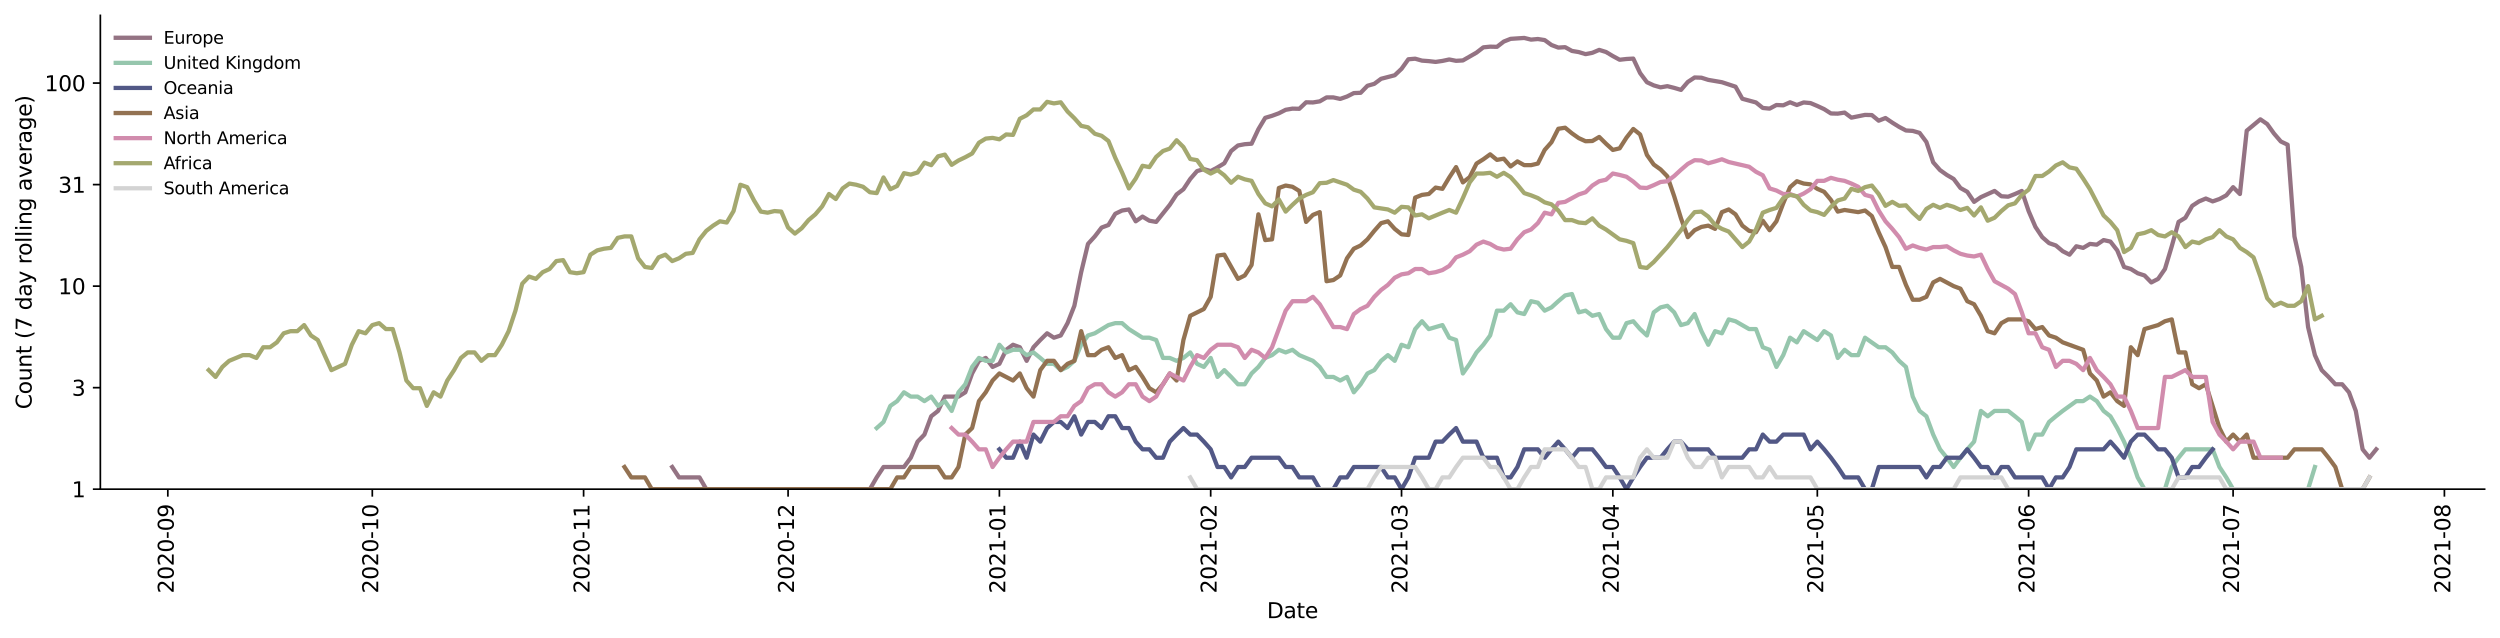 <?xml version="1.0" encoding="utf-8" standalone="no"?>
<!DOCTYPE svg PUBLIC "-//W3C//DTD SVG 1.1//EN"
  "http://www.w3.org/Graphics/SVG/1.1/DTD/svg11.dtd">
<svg height="298.621pt" version="1.1" viewBox="0 0 1170.166 298.621" width="1170.166pt" xmlns="http://www.w3.org/2000/svg" xmlns:xlink="http://www.w3.org/1999/xlink">
 <defs>
  <style type="text/css">*{stroke-linecap:butt;stroke-linejoin:round;}</style>
 </defs>
 <g id="figure_1">
  <g id="patch_1">
   <path d="M 0 298.621 
L 1170.166 298.621 
L 1170.166 0 
L 0 0 
z
" style="fill:#ffffff;"/>
  </g>
  <g id="axes_1">
   <g id="patch_2">
    <path d="M 46.966 228.96 
L 1162.966 228.96 
L 1162.966 7.2 
L 46.966 7.2 
z
" style="fill:#ffffff;"/>
   </g>
   <g id="matplotlib.axis_1">
    <g id="xtick_1">
     <g id="line2d_1">
      <defs>
       <path d="M 0 0 
L 0 3.5 
" id="m93473cbc2c" style="stroke:#000000;stroke-width:0.8;"/>
      </defs>
      <g>
       <use style="stroke:#000000;stroke-width:0.8;" x="78.551" xlink:href="#m93473cbc2c" y="228.96"/>
      </g>
     </g>
     <g id="text_1">
      <!-- 2020-09 -->
      <g transform="translate(81.31 277.743)rotate(-90)scale(0.1 -0.1)">
       <defs>
        <path d="M 1228 531 
L 3431 531 
L 3431 0 
L 469 0 
L 469 531 
Q 828 903 1448 1529 
Q 2069 2156 2228 2338 
Q 2531 2678 2651 2914 
Q 2772 3150 2772 3378 
Q 2772 3750 2511 3984 
Q 2250 4219 1831 4219 
Q 1534 4219 1204 4116 
Q 875 4013 500 3803 
L 500 4441 
Q 881 4594 1212 4672 
Q 1544 4750 1819 4750 
Q 2544 4750 2975 4387 
Q 3406 4025 3406 3419 
Q 3406 3131 3298 2873 
Q 3191 2616 2906 2266 
Q 2828 2175 2409 1742 
Q 1991 1309 1228 531 
z
" id="DejaVuSans-32" transform="scale(0.016)"/>
        <path d="M 2034 4250 
Q 1547 4250 1301 3770 
Q 1056 3291 1056 2328 
Q 1056 1369 1301 889 
Q 1547 409 2034 409 
Q 2525 409 2770 889 
Q 3016 1369 3016 2328 
Q 3016 3291 2770 3770 
Q 2525 4250 2034 4250 
z
M 2034 4750 
Q 2819 4750 3233 4129 
Q 3647 3509 3647 2328 
Q 3647 1150 3233 529 
Q 2819 -91 2034 -91 
Q 1250 -91 836 529 
Q 422 1150 422 2328 
Q 422 3509 836 4129 
Q 1250 4750 2034 4750 
z
" id="DejaVuSans-30" transform="scale(0.016)"/>
        <path d="M 313 2009 
L 1997 2009 
L 1997 1497 
L 313 1497 
L 313 2009 
z
" id="DejaVuSans-2d" transform="scale(0.016)"/>
        <path d="M 703 97 
L 703 672 
Q 941 559 1184 500 
Q 1428 441 1663 441 
Q 2288 441 2617 861 
Q 2947 1281 2994 2138 
Q 2813 1869 2534 1725 
Q 2256 1581 1919 1581 
Q 1219 1581 811 2004 
Q 403 2428 403 3163 
Q 403 3881 828 4315 
Q 1253 4750 1959 4750 
Q 2769 4750 3195 4129 
Q 3622 3509 3622 2328 
Q 3622 1225 3098 567 
Q 2575 -91 1691 -91 
Q 1453 -91 1209 -44 
Q 966 3 703 97 
z
M 1959 2075 
Q 2384 2075 2632 2365 
Q 2881 2656 2881 3163 
Q 2881 3666 2632 3958 
Q 2384 4250 1959 4250 
Q 1534 4250 1286 3958 
Q 1038 3666 1038 3163 
Q 1038 2656 1286 2365 
Q 1534 2075 1959 2075 
z
" id="DejaVuSans-39" transform="scale(0.016)"/>
       </defs>
       <use xlink:href="#DejaVuSans-32"/>
       <use x="63.623" xlink:href="#DejaVuSans-30"/>
       <use x="127.246" xlink:href="#DejaVuSans-32"/>
       <use x="190.869" xlink:href="#DejaVuSans-30"/>
       <use x="254.492" xlink:href="#DejaVuSans-2d"/>
       <use x="290.576" xlink:href="#DejaVuSans-30"/>
       <use x="354.199" xlink:href="#DejaVuSans-39"/>
      </g>
     </g>
    </g>
    <g id="xtick_2">
     <g id="line2d_2">
      <g>
       <use style="stroke:#000000;stroke-width:0.8;" x="174.262" xlink:href="#m93473cbc2c" y="228.96"/>
      </g>
     </g>
     <g id="text_2">
      <!-- 2020-10 -->
      <g transform="translate(177.022 277.743)rotate(-90)scale(0.1 -0.1)">
       <defs>
        <path d="M 794 531 
L 1825 531 
L 1825 4091 
L 703 3866 
L 703 4441 
L 1819 4666 
L 2450 4666 
L 2450 531 
L 3481 531 
L 3481 0 
L 794 0 
L 794 531 
z
" id="DejaVuSans-31" transform="scale(0.016)"/>
       </defs>
       <use xlink:href="#DejaVuSans-32"/>
       <use x="63.623" xlink:href="#DejaVuSans-30"/>
       <use x="127.246" xlink:href="#DejaVuSans-32"/>
       <use x="190.869" xlink:href="#DejaVuSans-30"/>
       <use x="254.492" xlink:href="#DejaVuSans-2d"/>
       <use x="290.576" xlink:href="#DejaVuSans-31"/>
       <use x="354.199" xlink:href="#DejaVuSans-30"/>
      </g>
     </g>
    </g>
    <g id="xtick_3">
     <g id="line2d_3">
      <g>
       <use style="stroke:#000000;stroke-width:0.8;" x="273.165" xlink:href="#m93473cbc2c" y="228.96"/>
      </g>
     </g>
     <g id="text_3">
      <!-- 2020-11 -->
      <g transform="translate(275.924 277.743)rotate(-90)scale(0.1 -0.1)">
       <use xlink:href="#DejaVuSans-32"/>
       <use x="63.623" xlink:href="#DejaVuSans-30"/>
       <use x="127.246" xlink:href="#DejaVuSans-32"/>
       <use x="190.869" xlink:href="#DejaVuSans-30"/>
       <use x="254.492" xlink:href="#DejaVuSans-2d"/>
       <use x="290.576" xlink:href="#DejaVuSans-31"/>
       <use x="354.199" xlink:href="#DejaVuSans-31"/>
      </g>
     </g>
    </g>
    <g id="xtick_4">
     <g id="line2d_4">
      <g>
       <use style="stroke:#000000;stroke-width:0.8;" x="368.876" xlink:href="#m93473cbc2c" y="228.96"/>
      </g>
     </g>
     <g id="text_4">
      <!-- 2020-12 -->
      <g transform="translate(371.636 277.743)rotate(-90)scale(0.1 -0.1)">
       <use xlink:href="#DejaVuSans-32"/>
       <use x="63.623" xlink:href="#DejaVuSans-30"/>
       <use x="127.246" xlink:href="#DejaVuSans-32"/>
       <use x="190.869" xlink:href="#DejaVuSans-30"/>
       <use x="254.492" xlink:href="#DejaVuSans-2d"/>
       <use x="290.576" xlink:href="#DejaVuSans-31"/>
       <use x="354.199" xlink:href="#DejaVuSans-32"/>
      </g>
     </g>
    </g>
    <g id="xtick_5">
     <g id="line2d_5">
      <g>
       <use style="stroke:#000000;stroke-width:0.8;" x="467.779" xlink:href="#m93473cbc2c" y="228.96"/>
      </g>
     </g>
     <g id="text_5">
      <!-- 2021-01 -->
      <g transform="translate(470.538 277.743)rotate(-90)scale(0.1 -0.1)">
       <use xlink:href="#DejaVuSans-32"/>
       <use x="63.623" xlink:href="#DejaVuSans-30"/>
       <use x="127.246" xlink:href="#DejaVuSans-32"/>
       <use x="190.869" xlink:href="#DejaVuSans-31"/>
       <use x="254.492" xlink:href="#DejaVuSans-2d"/>
       <use x="290.576" xlink:href="#DejaVuSans-30"/>
       <use x="354.199" xlink:href="#DejaVuSans-31"/>
      </g>
     </g>
    </g>
    <g id="xtick_6">
     <g id="line2d_6">
      <g>
       <use style="stroke:#000000;stroke-width:0.8;" x="566.681" xlink:href="#m93473cbc2c" y="228.96"/>
      </g>
     </g>
     <g id="text_6">
      <!-- 2021-02 -->
      <g transform="translate(569.44 277.743)rotate(-90)scale(0.1 -0.1)">
       <use xlink:href="#DejaVuSans-32"/>
       <use x="63.623" xlink:href="#DejaVuSans-30"/>
       <use x="127.246" xlink:href="#DejaVuSans-32"/>
       <use x="190.869" xlink:href="#DejaVuSans-31"/>
       <use x="254.492" xlink:href="#DejaVuSans-2d"/>
       <use x="290.576" xlink:href="#DejaVuSans-30"/>
       <use x="354.199" xlink:href="#DejaVuSans-32"/>
      </g>
     </g>
    </g>
    <g id="xtick_7">
     <g id="line2d_7">
      <g>
       <use style="stroke:#000000;stroke-width:0.8;" x="656.012" xlink:href="#m93473cbc2c" y="228.96"/>
      </g>
     </g>
     <g id="text_7">
      <!-- 2021-03 -->
      <g transform="translate(658.771 277.743)rotate(-90)scale(0.1 -0.1)">
       <defs>
        <path d="M 2597 2516 
Q 3050 2419 3304 2112 
Q 3559 1806 3559 1356 
Q 3559 666 3084 287 
Q 2609 -91 1734 -91 
Q 1441 -91 1130 -33 
Q 819 25 488 141 
L 488 750 
Q 750 597 1062 519 
Q 1375 441 1716 441 
Q 2309 441 2620 675 
Q 2931 909 2931 1356 
Q 2931 1769 2642 2001 
Q 2353 2234 1838 2234 
L 1294 2234 
L 1294 2753 
L 1863 2753 
Q 2328 2753 2575 2939 
Q 2822 3125 2822 3475 
Q 2822 3834 2567 4026 
Q 2313 4219 1838 4219 
Q 1578 4219 1281 4162 
Q 984 4106 628 3988 
L 628 4550 
Q 988 4650 1302 4700 
Q 1616 4750 1894 4750 
Q 2613 4750 3031 4423 
Q 3450 4097 3450 3541 
Q 3450 3153 3228 2886 
Q 3006 2619 2597 2516 
z
" id="DejaVuSans-33" transform="scale(0.016)"/>
       </defs>
       <use xlink:href="#DejaVuSans-32"/>
       <use x="63.623" xlink:href="#DejaVuSans-30"/>
       <use x="127.246" xlink:href="#DejaVuSans-32"/>
       <use x="190.869" xlink:href="#DejaVuSans-31"/>
       <use x="254.492" xlink:href="#DejaVuSans-2d"/>
       <use x="290.576" xlink:href="#DejaVuSans-30"/>
       <use x="354.199" xlink:href="#DejaVuSans-33"/>
      </g>
     </g>
    </g>
    <g id="xtick_8">
     <g id="line2d_8">
      <g>
       <use style="stroke:#000000;stroke-width:0.8;" x="754.914" xlink:href="#m93473cbc2c" y="228.96"/>
      </g>
     </g>
     <g id="text_8">
      <!-- 2021-04 -->
      <g transform="translate(757.674 277.743)rotate(-90)scale(0.1 -0.1)">
       <defs>
        <path d="M 2419 4116 
L 825 1625 
L 2419 1625 
L 2419 4116 
z
M 2253 4666 
L 3047 4666 
L 3047 1625 
L 3713 1625 
L 3713 1100 
L 3047 1100 
L 3047 0 
L 2419 0 
L 2419 1100 
L 313 1100 
L 313 1709 
L 2253 4666 
z
" id="DejaVuSans-34" transform="scale(0.016)"/>
       </defs>
       <use xlink:href="#DejaVuSans-32"/>
       <use x="63.623" xlink:href="#DejaVuSans-30"/>
       <use x="127.246" xlink:href="#DejaVuSans-32"/>
       <use x="190.869" xlink:href="#DejaVuSans-31"/>
       <use x="254.492" xlink:href="#DejaVuSans-2d"/>
       <use x="290.576" xlink:href="#DejaVuSans-30"/>
       <use x="354.199" xlink:href="#DejaVuSans-34"/>
      </g>
     </g>
    </g>
    <g id="xtick_9">
     <g id="line2d_9">
      <g>
       <use style="stroke:#000000;stroke-width:0.8;" x="850.626" xlink:href="#m93473cbc2c" y="228.96"/>
      </g>
     </g>
     <g id="text_9">
      <!-- 2021-05 -->
      <g transform="translate(853.385 277.743)rotate(-90)scale(0.1 -0.1)">
       <defs>
        <path d="M 691 4666 
L 3169 4666 
L 3169 4134 
L 1269 4134 
L 1269 2991 
Q 1406 3038 1543 3061 
Q 1681 3084 1819 3084 
Q 2600 3084 3056 2656 
Q 3513 2228 3513 1497 
Q 3513 744 3044 326 
Q 2575 -91 1722 -91 
Q 1428 -91 1123 -41 
Q 819 9 494 109 
L 494 744 
Q 775 591 1075 516 
Q 1375 441 1709 441 
Q 2250 441 2565 725 
Q 2881 1009 2881 1497 
Q 2881 1984 2565 2268 
Q 2250 2553 1709 2553 
Q 1456 2553 1204 2497 
Q 953 2441 691 2322 
L 691 4666 
z
" id="DejaVuSans-35" transform="scale(0.016)"/>
       </defs>
       <use xlink:href="#DejaVuSans-32"/>
       <use x="63.623" xlink:href="#DejaVuSans-30"/>
       <use x="127.246" xlink:href="#DejaVuSans-32"/>
       <use x="190.869" xlink:href="#DejaVuSans-31"/>
       <use x="254.492" xlink:href="#DejaVuSans-2d"/>
       <use x="290.576" xlink:href="#DejaVuSans-30"/>
       <use x="354.199" xlink:href="#DejaVuSans-35"/>
      </g>
     </g>
    </g>
    <g id="xtick_10">
     <g id="line2d_10">
      <g>
       <use style="stroke:#000000;stroke-width:0.8;" x="949.528" xlink:href="#m93473cbc2c" y="228.96"/>
      </g>
     </g>
     <g id="text_10">
      <!-- 2021-06 -->
      <g transform="translate(952.288 277.743)rotate(-90)scale(0.1 -0.1)">
       <defs>
        <path d="M 2113 2584 
Q 1688 2584 1439 2293 
Q 1191 2003 1191 1497 
Q 1191 994 1439 701 
Q 1688 409 2113 409 
Q 2538 409 2786 701 
Q 3034 994 3034 1497 
Q 3034 2003 2786 2293 
Q 2538 2584 2113 2584 
z
M 3366 4563 
L 3366 3988 
Q 3128 4100 2886 4159 
Q 2644 4219 2406 4219 
Q 1781 4219 1451 3797 
Q 1122 3375 1075 2522 
Q 1259 2794 1537 2939 
Q 1816 3084 2150 3084 
Q 2853 3084 3261 2657 
Q 3669 2231 3669 1497 
Q 3669 778 3244 343 
Q 2819 -91 2113 -91 
Q 1303 -91 875 529 
Q 447 1150 447 2328 
Q 447 3434 972 4092 
Q 1497 4750 2381 4750 
Q 2619 4750 2861 4703 
Q 3103 4656 3366 4563 
z
" id="DejaVuSans-36" transform="scale(0.016)"/>
       </defs>
       <use xlink:href="#DejaVuSans-32"/>
       <use x="63.623" xlink:href="#DejaVuSans-30"/>
       <use x="127.246" xlink:href="#DejaVuSans-32"/>
       <use x="190.869" xlink:href="#DejaVuSans-31"/>
       <use x="254.492" xlink:href="#DejaVuSans-2d"/>
       <use x="290.576" xlink:href="#DejaVuSans-30"/>
       <use x="354.199" xlink:href="#DejaVuSans-36"/>
      </g>
     </g>
    </g>
    <g id="xtick_11">
     <g id="line2d_11">
      <g>
       <use style="stroke:#000000;stroke-width:0.8;" x="1045.24" xlink:href="#m93473cbc2c" y="228.96"/>
      </g>
     </g>
     <g id="text_11">
      <!-- 2021-07 -->
      <g transform="translate(1047.999 277.743)rotate(-90)scale(0.1 -0.1)">
       <defs>
        <path d="M 525 4666 
L 3525 4666 
L 3525 4397 
L 1831 0 
L 1172 0 
L 2766 4134 
L 525 4134 
L 525 4666 
z
" id="DejaVuSans-37" transform="scale(0.016)"/>
       </defs>
       <use xlink:href="#DejaVuSans-32"/>
       <use x="63.623" xlink:href="#DejaVuSans-30"/>
       <use x="127.246" xlink:href="#DejaVuSans-32"/>
       <use x="190.869" xlink:href="#DejaVuSans-31"/>
       <use x="254.492" xlink:href="#DejaVuSans-2d"/>
       <use x="290.576" xlink:href="#DejaVuSans-30"/>
       <use x="354.199" xlink:href="#DejaVuSans-37"/>
      </g>
     </g>
    </g>
    <g id="xtick_12">
     <g id="line2d_12">
      <g>
       <use style="stroke:#000000;stroke-width:0.8;" x="1144.142" xlink:href="#m93473cbc2c" y="228.96"/>
      </g>
     </g>
     <g id="text_12">
      <!-- 2021-08 -->
      <g transform="translate(1146.902 277.743)rotate(-90)scale(0.1 -0.1)">
       <defs>
        <path d="M 2034 2216 
Q 1584 2216 1326 1975 
Q 1069 1734 1069 1313 
Q 1069 891 1326 650 
Q 1584 409 2034 409 
Q 2484 409 2743 651 
Q 3003 894 3003 1313 
Q 3003 1734 2745 1975 
Q 2488 2216 2034 2216 
z
M 1403 2484 
Q 997 2584 770 2862 
Q 544 3141 544 3541 
Q 544 4100 942 4425 
Q 1341 4750 2034 4750 
Q 2731 4750 3128 4425 
Q 3525 4100 3525 3541 
Q 3525 3141 3298 2862 
Q 3072 2584 2669 2484 
Q 3125 2378 3379 2068 
Q 3634 1759 3634 1313 
Q 3634 634 3220 271 
Q 2806 -91 2034 -91 
Q 1263 -91 848 271 
Q 434 634 434 1313 
Q 434 1759 690 2068 
Q 947 2378 1403 2484 
z
M 1172 3481 
Q 1172 3119 1398 2916 
Q 1625 2713 2034 2713 
Q 2441 2713 2670 2916 
Q 2900 3119 2900 3481 
Q 2900 3844 2670 4047 
Q 2441 4250 2034 4250 
Q 1625 4250 1398 4047 
Q 1172 3844 1172 3481 
z
" id="DejaVuSans-38" transform="scale(0.016)"/>
       </defs>
       <use xlink:href="#DejaVuSans-32"/>
       <use x="63.623" xlink:href="#DejaVuSans-30"/>
       <use x="127.246" xlink:href="#DejaVuSans-32"/>
       <use x="190.869" xlink:href="#DejaVuSans-31"/>
       <use x="254.492" xlink:href="#DejaVuSans-2d"/>
       <use x="290.576" xlink:href="#DejaVuSans-30"/>
       <use x="354.199" xlink:href="#DejaVuSans-38"/>
      </g>
     </g>
    </g>
    <g id="text_13">
     <!-- Date -->
     <g transform="translate(593.015 289.341)scale(0.1 -0.1)">
      <defs>
       <path d="M 1259 4147 
L 1259 519 
L 2022 519 
Q 2988 519 3436 956 
Q 3884 1394 3884 2338 
Q 3884 3275 3436 3711 
Q 2988 4147 2022 4147 
L 1259 4147 
z
M 628 4666 
L 1925 4666 
Q 3281 4666 3915 4102 
Q 4550 3538 4550 2338 
Q 4550 1131 3912 565 
Q 3275 0 1925 0 
L 628 0 
L 628 4666 
z
" id="DejaVuSans-44" transform="scale(0.016)"/>
       <path d="M 2194 1759 
Q 1497 1759 1228 1600 
Q 959 1441 959 1056 
Q 959 750 1161 570 
Q 1363 391 1709 391 
Q 2188 391 2477 730 
Q 2766 1069 2766 1631 
L 2766 1759 
L 2194 1759 
z
M 3341 1997 
L 3341 0 
L 2766 0 
L 2766 531 
Q 2569 213 2275 61 
Q 1981 -91 1556 -91 
Q 1019 -91 701 211 
Q 384 513 384 1019 
Q 384 1609 779 1909 
Q 1175 2209 1959 2209 
L 2766 2209 
L 2766 2266 
Q 2766 2663 2505 2880 
Q 2244 3097 1772 3097 
Q 1472 3097 1187 3025 
Q 903 2953 641 2809 
L 641 3341 
Q 956 3463 1253 3523 
Q 1550 3584 1831 3584 
Q 2591 3584 2966 3190 
Q 3341 2797 3341 1997 
z
" id="DejaVuSans-61" transform="scale(0.016)"/>
       <path d="M 1172 4494 
L 1172 3500 
L 2356 3500 
L 2356 3053 
L 1172 3053 
L 1172 1153 
Q 1172 725 1289 603 
Q 1406 481 1766 481 
L 2356 481 
L 2356 0 
L 1766 0 
Q 1100 0 847 248 
Q 594 497 594 1153 
L 594 3053 
L 172 3053 
L 172 3500 
L 594 3500 
L 594 4494 
L 1172 4494 
z
" id="DejaVuSans-74" transform="scale(0.016)"/>
       <path d="M 3597 1894 
L 3597 1613 
L 953 1613 
Q 991 1019 1311 708 
Q 1631 397 2203 397 
Q 2534 397 2845 478 
Q 3156 559 3463 722 
L 3463 178 
Q 3153 47 2828 -22 
Q 2503 -91 2169 -91 
Q 1331 -91 842 396 
Q 353 884 353 1716 
Q 353 2575 817 3079 
Q 1281 3584 2069 3584 
Q 2775 3584 3186 3129 
Q 3597 2675 3597 1894 
z
M 3022 2063 
Q 3016 2534 2758 2815 
Q 2500 3097 2075 3097 
Q 1594 3097 1305 2825 
Q 1016 2553 972 2059 
L 3022 2063 
z
" id="DejaVuSans-65" transform="scale(0.016)"/>
      </defs>
      <use xlink:href="#DejaVuSans-44"/>
      <use x="77.002" xlink:href="#DejaVuSans-61"/>
      <use x="138.281" xlink:href="#DejaVuSans-74"/>
      <use x="177.49" xlink:href="#DejaVuSans-65"/>
     </g>
    </g>
   </g>
   <g id="matplotlib.axis_2">
    <g id="ytick_1">
     <g id="line2d_13">
      <defs>
       <path d="M 0 0 
L -3.5 0 
" id="mec0ed61c8d" style="stroke:#000000;stroke-width:0.8;"/>
      </defs>
      <g>
       <use style="stroke:#000000;stroke-width:0.8;" x="46.966" xlink:href="#mec0ed61c8d" y="228.96"/>
      </g>
     </g>
     <g id="text_14">
      <!-- 1 -->
      <g transform="translate(33.603 232.759)scale(0.1 -0.1)">
       <use xlink:href="#DejaVuSans-31"/>
      </g>
     </g>
    </g>
    <g id="ytick_2">
     <g id="line2d_14">
      <g>
       <use style="stroke:#000000;stroke-width:0.8;" x="46.966" xlink:href="#mec0ed61c8d" y="181.443"/>
      </g>
     </g>
     <g id="text_15">
      <!-- 3 -->
      <g transform="translate(33.603 185.242)scale(0.1 -0.1)">
       <use xlink:href="#DejaVuSans-33"/>
      </g>
     </g>
    </g>
    <g id="ytick_3">
     <g id="line2d_15">
      <g>
       <use style="stroke:#000000;stroke-width:0.8;" x="46.966" xlink:href="#mec0ed61c8d" y="133.925"/>
      </g>
     </g>
     <g id="text_16">
      <!-- 10 -->
      <g transform="translate(27.241 137.724)scale(0.1 -0.1)">
       <use xlink:href="#DejaVuSans-31"/>
       <use x="63.623" xlink:href="#DejaVuSans-30"/>
      </g>
     </g>
    </g>
    <g id="ytick_4">
     <g id="line2d_16">
      <g>
       <use style="stroke:#000000;stroke-width:0.8;" x="46.966" xlink:href="#mec0ed61c8d" y="86.408"/>
      </g>
     </g>
     <g id="text_17">
      <!-- 31 -->
      <g transform="translate(27.241 90.207)scale(0.1 -0.1)">
       <use xlink:href="#DejaVuSans-33"/>
       <use x="63.623" xlink:href="#DejaVuSans-31"/>
      </g>
     </g>
    </g>
    <g id="ytick_5">
     <g id="line2d_17">
      <g>
       <use style="stroke:#000000;stroke-width:0.8;" x="46.966" xlink:href="#mec0ed61c8d" y="38.89"/>
      </g>
     </g>
     <g id="text_18">
      <!-- 100 -->
      <g transform="translate(20.878 42.69)scale(0.1 -0.1)">
       <use xlink:href="#DejaVuSans-31"/>
       <use x="63.623" xlink:href="#DejaVuSans-30"/>
       <use x="127.246" xlink:href="#DejaVuSans-30"/>
      </g>
     </g>
    </g>
    <g id="text_19">
     <!-- Count (7 day rolling average) -->
     <g transform="translate(14.798 191.548)rotate(-90)scale(0.1 -0.1)">
      <defs>
       <path d="M 4122 4306 
L 4122 3641 
Q 3803 3938 3442 4084 
Q 3081 4231 2675 4231 
Q 1875 4231 1450 3742 
Q 1025 3253 1025 2328 
Q 1025 1406 1450 917 
Q 1875 428 2675 428 
Q 3081 428 3442 575 
Q 3803 722 4122 1019 
L 4122 359 
Q 3791 134 3420 21 
Q 3050 -91 2638 -91 
Q 1578 -91 968 557 
Q 359 1206 359 2328 
Q 359 3453 968 4101 
Q 1578 4750 2638 4750 
Q 3056 4750 3426 4639 
Q 3797 4528 4122 4306 
z
" id="DejaVuSans-43" transform="scale(0.016)"/>
       <path d="M 1959 3097 
Q 1497 3097 1228 2736 
Q 959 2375 959 1747 
Q 959 1119 1226 758 
Q 1494 397 1959 397 
Q 2419 397 2687 759 
Q 2956 1122 2956 1747 
Q 2956 2369 2687 2733 
Q 2419 3097 1959 3097 
z
M 1959 3584 
Q 2709 3584 3137 3096 
Q 3566 2609 3566 1747 
Q 3566 888 3137 398 
Q 2709 -91 1959 -91 
Q 1206 -91 779 398 
Q 353 888 353 1747 
Q 353 2609 779 3096 
Q 1206 3584 1959 3584 
z
" id="DejaVuSans-6f" transform="scale(0.016)"/>
       <path d="M 544 1381 
L 544 3500 
L 1119 3500 
L 1119 1403 
Q 1119 906 1312 657 
Q 1506 409 1894 409 
Q 2359 409 2629 706 
Q 2900 1003 2900 1516 
L 2900 3500 
L 3475 3500 
L 3475 0 
L 2900 0 
L 2900 538 
Q 2691 219 2414 64 
Q 2138 -91 1772 -91 
Q 1169 -91 856 284 
Q 544 659 544 1381 
z
M 1991 3584 
L 1991 3584 
z
" id="DejaVuSans-75" transform="scale(0.016)"/>
       <path d="M 3513 2113 
L 3513 0 
L 2938 0 
L 2938 2094 
Q 2938 2591 2744 2837 
Q 2550 3084 2163 3084 
Q 1697 3084 1428 2787 
Q 1159 2491 1159 1978 
L 1159 0 
L 581 0 
L 581 3500 
L 1159 3500 
L 1159 2956 
Q 1366 3272 1645 3428 
Q 1925 3584 2291 3584 
Q 2894 3584 3203 3211 
Q 3513 2838 3513 2113 
z
" id="DejaVuSans-6e" transform="scale(0.016)"/>
       <path id="DejaVuSans-20" transform="scale(0.016)"/>
       <path d="M 1984 4856 
Q 1566 4138 1362 3434 
Q 1159 2731 1159 2009 
Q 1159 1288 1364 580 
Q 1569 -128 1984 -844 
L 1484 -844 
Q 1016 -109 783 600 
Q 550 1309 550 2009 
Q 550 2706 781 3412 
Q 1013 4119 1484 4856 
L 1984 4856 
z
" id="DejaVuSans-28" transform="scale(0.016)"/>
       <path d="M 2906 2969 
L 2906 4863 
L 3481 4863 
L 3481 0 
L 2906 0 
L 2906 525 
Q 2725 213 2448 61 
Q 2172 -91 1784 -91 
Q 1150 -91 751 415 
Q 353 922 353 1747 
Q 353 2572 751 3078 
Q 1150 3584 1784 3584 
Q 2172 3584 2448 3432 
Q 2725 3281 2906 2969 
z
M 947 1747 
Q 947 1113 1208 752 
Q 1469 391 1925 391 
Q 2381 391 2643 752 
Q 2906 1113 2906 1747 
Q 2906 2381 2643 2742 
Q 2381 3103 1925 3103 
Q 1469 3103 1208 2742 
Q 947 2381 947 1747 
z
" id="DejaVuSans-64" transform="scale(0.016)"/>
       <path d="M 2059 -325 
Q 1816 -950 1584 -1140 
Q 1353 -1331 966 -1331 
L 506 -1331 
L 506 -850 
L 844 -850 
Q 1081 -850 1212 -737 
Q 1344 -625 1503 -206 
L 1606 56 
L 191 3500 
L 800 3500 
L 1894 763 
L 2988 3500 
L 3597 3500 
L 2059 -325 
z
" id="DejaVuSans-79" transform="scale(0.016)"/>
       <path d="M 2631 2963 
Q 2534 3019 2420 3045 
Q 2306 3072 2169 3072 
Q 1681 3072 1420 2755 
Q 1159 2438 1159 1844 
L 1159 0 
L 581 0 
L 581 3500 
L 1159 3500 
L 1159 2956 
Q 1341 3275 1631 3429 
Q 1922 3584 2338 3584 
Q 2397 3584 2469 3576 
Q 2541 3569 2628 3553 
L 2631 2963 
z
" id="DejaVuSans-72" transform="scale(0.016)"/>
       <path d="M 603 4863 
L 1178 4863 
L 1178 0 
L 603 0 
L 603 4863 
z
" id="DejaVuSans-6c" transform="scale(0.016)"/>
       <path d="M 603 3500 
L 1178 3500 
L 1178 0 
L 603 0 
L 603 3500 
z
M 603 4863 
L 1178 4863 
L 1178 4134 
L 603 4134 
L 603 4863 
z
" id="DejaVuSans-69" transform="scale(0.016)"/>
       <path d="M 2906 1791 
Q 2906 2416 2648 2759 
Q 2391 3103 1925 3103 
Q 1463 3103 1205 2759 
Q 947 2416 947 1791 
Q 947 1169 1205 825 
Q 1463 481 1925 481 
Q 2391 481 2648 825 
Q 2906 1169 2906 1791 
z
M 3481 434 
Q 3481 -459 3084 -895 
Q 2688 -1331 1869 -1331 
Q 1566 -1331 1297 -1286 
Q 1028 -1241 775 -1147 
L 775 -588 
Q 1028 -725 1275 -790 
Q 1522 -856 1778 -856 
Q 2344 -856 2625 -561 
Q 2906 -266 2906 331 
L 2906 616 
Q 2728 306 2450 153 
Q 2172 0 1784 0 
Q 1141 0 747 490 
Q 353 981 353 1791 
Q 353 2603 747 3093 
Q 1141 3584 1784 3584 
Q 2172 3584 2450 3431 
Q 2728 3278 2906 2969 
L 2906 3500 
L 3481 3500 
L 3481 434 
z
" id="DejaVuSans-67" transform="scale(0.016)"/>
       <path d="M 191 3500 
L 800 3500 
L 1894 563 
L 2988 3500 
L 3597 3500 
L 2284 0 
L 1503 0 
L 191 3500 
z
" id="DejaVuSans-76" transform="scale(0.016)"/>
       <path d="M 513 4856 
L 1013 4856 
Q 1481 4119 1714 3412 
Q 1947 2706 1947 2009 
Q 1947 1309 1714 600 
Q 1481 -109 1013 -844 
L 513 -844 
Q 928 -128 1133 580 
Q 1338 1288 1338 2009 
Q 1338 2731 1133 3434 
Q 928 4138 513 4856 
z
" id="DejaVuSans-29" transform="scale(0.016)"/>
      </defs>
      <use xlink:href="#DejaVuSans-43"/>
      <use x="69.824" xlink:href="#DejaVuSans-6f"/>
      <use x="131.006" xlink:href="#DejaVuSans-75"/>
      <use x="194.385" xlink:href="#DejaVuSans-6e"/>
      <use x="257.764" xlink:href="#DejaVuSans-74"/>
      <use x="296.973" xlink:href="#DejaVuSans-20"/>
      <use x="328.76" xlink:href="#DejaVuSans-28"/>
      <use x="367.773" xlink:href="#DejaVuSans-37"/>
      <use x="431.396" xlink:href="#DejaVuSans-20"/>
      <use x="463.184" xlink:href="#DejaVuSans-64"/>
      <use x="526.66" xlink:href="#DejaVuSans-61"/>
      <use x="587.939" xlink:href="#DejaVuSans-79"/>
      <use x="647.119" xlink:href="#DejaVuSans-20"/>
      <use x="678.906" xlink:href="#DejaVuSans-72"/>
      <use x="717.77" xlink:href="#DejaVuSans-6f"/>
      <use x="778.951" xlink:href="#DejaVuSans-6c"/>
      <use x="806.734" xlink:href="#DejaVuSans-6c"/>
      <use x="834.518" xlink:href="#DejaVuSans-69"/>
      <use x="862.301" xlink:href="#DejaVuSans-6e"/>
      <use x="925.68" xlink:href="#DejaVuSans-67"/>
      <use x="989.156" xlink:href="#DejaVuSans-20"/>
      <use x="1020.943" xlink:href="#DejaVuSans-61"/>
      <use x="1082.223" xlink:href="#DejaVuSans-76"/>
      <use x="1141.402" xlink:href="#DejaVuSans-65"/>
      <use x="1202.926" xlink:href="#DejaVuSans-72"/>
      <use x="1244.039" xlink:href="#DejaVuSans-61"/>
      <use x="1305.318" xlink:href="#DejaVuSans-67"/>
      <use x="1368.795" xlink:href="#DejaVuSans-65"/>
      <use x="1430.318" xlink:href="#DejaVuSans-29"/>
     </g>
    </g>
   </g>
   <g id="line2d_18">
    <path clip-path="url(#pba6b637a04)" d="M 314.64 218.587 
L 317.83 223.449 
L 327.401 223.449 
L 330.592 228.96 
L 407.161 228.96 
L 410.352 223.449 
L 413.542 218.587 
L 423.113 218.587 
L 426.304 214.239 
L 429.494 206.714 
L 432.684 203.41 
L 435.875 194.84 
L 439.065 192.338 
L 442.256 185.631 
L 448.636 185.631 
L 451.827 183.617 
L 455.017 174.802 
L 458.207 168.896 
L 461.398 167.542 
L 464.588 171.743 
L 467.779 170.295 
L 470.969 163.73 
L 474.159 161.371 
L 477.35 162.534 
L 480.54 168.896 
L 483.731 162.534 
L 486.921 159.139 
L 490.111 156.003 
L 493.302 158.067 
L 496.492 157.022 
L 499.683 151.254 
L 502.873 143.135 
L 506.063 127.395 
L 509.254 114.16 
L 512.444 110.66 
L 515.635 106.513 
L 518.825 105.317 
L 522.015 100.064 
L 525.206 98.536 
L 528.396 98.038 
L 531.587 103.585 
L 534.777 101.383 
L 537.967 103.303 
L 541.158 103.869 
L 547.539 95.872 
L 550.729 91.011 
L 553.919 88.582 
L 557.11 83.765 
L 560.3 80.086 
L 563.49 79.137 
L 566.681 80.086 
L 569.871 78.363 
L 573.062 76.415 
L 576.252 70.685 
L 579.442 68.093 
L 582.633 67.499 
L 585.823 67.264 
L 589.014 60.468 
L 592.204 55.156 
L 595.394 54.205 
L 598.585 53.026 
L 601.775 51.398 
L 604.966 50.843 
L 608.156 50.922 
L 611.346 47.88 
L 614.537 47.953 
L 617.727 47.442 
L 620.918 45.598 
L 624.108 45.598 
L 627.298 46.298 
L 630.489 45.184 
L 633.679 43.568 
L 636.87 43.436 
L 640.06 40.148 
L 643.25 39.246 
L 646.441 36.877 
L 652.822 35.226 
L 656.012 32.209 
L 659.202 27.746 
L 662.393 27.476 
L 665.583 28.381 
L 668.774 28.61 
L 671.964 28.979 
L 675.154 28.518 
L 678.345 27.836 
L 681.535 28.472 
L 684.725 28.289 
L 691.106 24.626 
L 694.297 22.156 
L 697.487 21.842 
L 700.677 21.921 
L 703.868 19.455 
L 707.058 18.186 
L 713.439 17.76 
L 716.629 18.545 
L 719.82 18.258 
L 723.01 18.761 
L 726.201 21.069 
L 729.391 22.274 
L 732.581 22.077 
L 735.772 23.841 
L 738.962 24.376 
L 742.153 25.342 
L 745.343 24.709 
L 748.533 23.352 
L 751.724 24.335 
L 754.914 26.243 
L 758.105 27.971 
L 761.295 27.611 
L 764.485 27.432 
L 767.676 34.213 
L 770.866 38.48 
L 774.057 39.966 
L 777.247 40.884 
L 780.437 40.33 
L 783.628 41.132 
L 786.818 42.076 
L 790.009 38.363 
L 793.199 36.264 
L 796.389 36.374 
L 799.58 37.385 
L 805.96 38.48 
L 812.341 40.575 
L 815.532 46.227 
L 821.912 47.953 
L 825.103 50.529 
L 828.293 50.843 
L 831.484 49.145 
L 834.674 49.297 
L 837.864 47.88 
L 841.055 49.145 
L 844.245 47.953 
L 847.436 48.248 
L 850.626 49.601 
L 853.816 51.08 
L 857.007 53.109 
L 860.197 53.193 
L 863.388 52.695 
L 866.578 55.069 
L 872.959 53.78 
L 876.149 53.865 
L 879.34 56.489 
L 882.53 55.244 
L 885.72 57.402 
L 888.911 59.388 
L 892.101 61.069 
L 895.292 61.272 
L 898.482 62.194 
L 901.672 66.451 
L 904.863 75.978 
L 908.053 79.609 
L 911.243 81.884 
L 914.434 83.765 
L 917.624 87.997 
L 920.815 89.779 
L 924.005 94.488 
L 927.195 92.281 
L 933.576 89.376 
L 936.767 91.853 
L 939.957 92.066 
L 943.147 90.803 
L 946.338 89.376 
L 949.528 98.787 
L 952.719 106.211 
L 955.909 110.997 
L 959.099 113.796 
L 962.29 114.897 
L 965.48 117.585 
L 968.671 119.204 
L 971.861 115.27 
L 975.051 116.028 
L 978.242 114.16 
L 981.432 114.527 
L 984.623 112.373 
L 987.813 113.078 
L 991.003 117.19 
L 994.194 124.952 
L 997.384 125.912 
L 1000.575 127.901 
L 1003.765 128.933 
L 1006.955 132.193 
L 1010.146 130.531 
L 1013.336 125.912 
L 1016.527 115.27 
L 1019.717 103.869 
L 1022.907 101.923 
L 1026.098 96.344 
L 1029.288 94.262 
L 1032.478 92.931 
L 1035.669 94.262 
L 1038.859 93.15 
L 1042.05 91.43 
L 1045.24 87.611 
L 1048.43 90.803 
L 1051.621 61.17 
L 1058.002 55.862 
L 1061.192 58.054 
L 1064.382 62.507 
L 1067.573 66.222 
L 1070.763 67.735 
L 1073.954 110.66 
L 1077.144 124.952 
L 1080.334 153.089 
L 1083.525 166.232 
L 1086.715 173.244 
L 1089.906 176.421 
L 1093.096 179.862 
L 1096.286 179.862 
L 1099.477 183.617 
L 1102.667 192.338 
L 1105.858 210.305 
L 1109.048 214.239 
L 1112.238 210.305 
L 1112.238 210.305 
" style="fill:none;stroke:#947383;stroke-linecap:square;stroke-width:2;"/>
   </g>
   <g id="line2d_19">
    <path clip-path="url(#pba6b637a04)" d="M 410.352 200.352 
L 413.542 197.504 
L 416.732 189.979 
L 419.923 187.748 
L 423.113 183.617 
L 426.304 185.631 
L 429.494 185.631 
L 432.684 187.748 
L 435.875 185.631 
L 439.065 189.979 
L 442.256 187.748 
L 445.446 192.338 
L 448.636 183.617 
L 451.827 179.862 
L 455.017 171.743 
L 458.207 167.542 
L 461.398 168.896 
L 464.588 168.896 
L 467.779 161.371 
L 470.969 164.962 
L 474.159 163.73 
L 477.35 163.73 
L 480.54 166.232 
L 483.731 164.962 
L 486.921 167.542 
L 490.111 170.295 
L 493.302 170.295 
L 496.492 173.244 
L 499.683 171.743 
L 502.873 168.896 
L 506.063 161.371 
L 509.254 157.022 
L 512.444 156.003 
L 518.825 152.161 
L 522.015 151.254 
L 525.206 151.254 
L 528.396 154.037 
L 534.777 158.067 
L 537.967 158.067 
L 541.158 159.139 
L 544.348 167.542 
L 547.539 167.542 
L 550.729 168.896 
L 553.919 167.542 
L 557.11 164.962 
L 560.3 170.295 
L 563.49 171.743 
L 566.681 167.542 
L 569.871 176.421 
L 573.062 173.244 
L 576.252 176.421 
L 579.442 179.862 
L 582.633 179.862 
L 585.823 174.802 
L 589.014 171.743 
L 592.204 167.542 
L 595.394 166.232 
L 598.585 163.73 
L 601.775 164.962 
L 604.966 163.73 
L 608.156 166.232 
L 614.537 168.896 
L 617.727 171.743 
L 620.918 176.421 
L 624.108 176.421 
L 627.298 178.106 
L 630.489 176.421 
L 633.679 183.617 
L 636.87 179.862 
L 640.06 174.802 
L 643.25 173.244 
L 646.441 168.896 
L 649.631 166.232 
L 652.822 168.896 
L 656.012 161.371 
L 659.202 162.534 
L 662.393 154.037 
L 665.583 150.366 
L 668.774 154.037 
L 675.154 152.161 
L 678.345 158.067 
L 681.535 159.139 
L 684.725 174.802 
L 687.916 170.295 
L 691.106 164.962 
L 694.297 161.371 
L 697.487 157.022 
L 700.677 145.408 
L 703.868 145.408 
L 707.058 142.405 
L 710.249 146.194 
L 713.439 146.995 
L 716.629 140.981 
L 719.82 141.687 
L 723.01 145.408 
L 726.201 143.879 
L 729.391 140.981 
L 732.581 138.274 
L 735.772 137.624 
L 738.962 146.194 
L 742.153 145.408 
L 745.343 147.812 
L 748.533 146.995 
L 751.724 154.037 
L 754.914 158.067 
L 758.105 158.067 
L 761.295 151.254 
L 764.485 150.366 
L 767.676 154.037 
L 770.866 157.022 
L 774.057 146.194 
L 777.247 143.879 
L 780.437 143.135 
L 783.628 146.194 
L 786.818 152.161 
L 790.009 151.254 
L 793.199 146.995 
L 796.389 155.009 
L 799.58 161.371 
L 802.77 155.009 
L 805.96 156.003 
L 809.151 149.497 
L 812.341 150.366 
L 818.722 154.037 
L 821.912 154.037 
L 825.103 162.534 
L 828.293 163.73 
L 831.484 171.743 
L 834.674 166.232 
L 837.864 158.067 
L 841.055 160.24 
L 844.245 155.009 
L 850.626 159.139 
L 853.816 155.009 
L 857.007 157.022 
L 860.197 167.542 
L 863.388 163.73 
L 866.578 166.232 
L 869.768 166.232 
L 872.959 158.067 
L 879.34 162.534 
L 882.53 162.534 
L 885.72 164.962 
L 888.911 168.896 
L 892.101 171.743 
L 895.292 185.631 
L 898.482 192.338 
L 901.672 194.84 
L 904.863 203.41 
L 908.053 210.305 
L 911.243 214.239 
L 914.434 218.587 
L 917.624 214.239 
L 920.815 210.305 
L 924.005 206.714 
L 927.195 192.338 
L 930.386 194.84 
L 933.576 192.338 
L 939.957 192.338 
L 943.147 194.84 
L 946.338 197.504 
L 949.528 210.305 
L 952.719 203.41 
L 955.909 203.41 
L 959.099 197.504 
L 962.29 194.84 
L 965.48 192.338 
L 971.861 187.748 
L 975.051 187.748 
L 978.242 185.631 
L 981.432 187.748 
L 984.623 192.338 
L 987.813 194.84 
L 991.003 200.352 
L 994.194 206.714 
L 997.384 214.239 
L 1000.575 223.449 
L 1003.765 228.96 
L 1013.336 228.96 
L 1016.527 218.587 
L 1019.717 214.239 
L 1022.907 210.305 
L 1035.669 210.305 
L 1038.859 218.587 
L 1042.05 223.449 
L 1045.24 228.96 
L 1080.334 228.96 
L 1083.525 218.587 
L 1083.525 218.587 
" style="fill:none;stroke:#96c6ad;stroke-linecap:square;stroke-width:2;"/>
   </g>
   <g id="line2d_20">
    <path clip-path="url(#pba6b637a04)" d="M 467.779 210.305 
L 470.969 214.239 
L 474.159 214.239 
L 477.35 206.714 
L 480.54 214.239 
L 483.731 203.41 
L 486.921 206.714 
L 490.111 200.352 
L 493.302 197.504 
L 496.492 197.504 
L 499.683 200.352 
L 502.873 194.84 
L 506.063 203.41 
L 509.254 197.504 
L 512.444 197.504 
L 515.635 200.352 
L 518.825 194.84 
L 522.015 194.84 
L 525.206 200.352 
L 528.396 200.352 
L 531.587 206.714 
L 534.777 210.305 
L 537.967 210.305 
L 541.158 214.239 
L 544.348 214.239 
L 547.539 206.714 
L 550.729 203.41 
L 553.919 200.352 
L 557.11 203.41 
L 560.3 203.41 
L 563.49 206.714 
L 566.681 210.305 
L 569.871 218.587 
L 573.062 218.587 
L 576.252 223.449 
L 579.442 218.587 
L 582.633 218.587 
L 585.823 214.239 
L 598.585 214.239 
L 601.775 218.587 
L 604.966 218.587 
L 608.156 223.449 
L 614.537 223.449 
L 617.727 228.96 
L 624.108 228.96 
L 627.298 223.449 
L 630.489 223.449 
L 633.679 218.587 
L 646.441 218.587 
L 649.631 223.449 
L 652.822 223.449 
L 656.012 228.96 
L 659.202 223.449 
L 662.393 214.239 
L 668.774 214.239 
L 671.964 206.714 
L 675.154 206.714 
L 678.345 203.41 
L 681.535 200.352 
L 684.725 206.714 
L 691.106 206.714 
L 694.297 214.239 
L 700.677 214.239 
L 703.868 223.449 
L 707.058 223.449 
L 710.249 218.587 
L 713.439 210.305 
L 719.82 210.305 
L 723.01 214.239 
L 726.201 210.305 
L 729.391 206.714 
L 732.581 210.305 
L 735.772 214.239 
L 738.962 210.305 
L 745.343 210.305 
L 748.533 214.239 
L 751.724 218.587 
L 754.914 218.587 
L 758.105 223.449 
L 761.295 228.96 
L 764.485 223.449 
L 767.676 218.587 
L 770.866 214.239 
L 777.247 214.239 
L 780.437 210.305 
L 783.628 206.714 
L 786.818 206.714 
L 790.009 210.305 
L 799.58 210.305 
L 802.77 214.239 
L 815.532 214.239 
L 818.722 210.305 
L 821.912 210.305 
L 825.103 203.41 
L 828.293 206.714 
L 831.484 206.714 
L 834.674 203.41 
L 844.245 203.41 
L 847.436 210.305 
L 850.626 206.714 
L 853.816 210.305 
L 857.007 214.239 
L 860.197 218.587 
L 863.388 223.449 
L 869.768 223.449 
L 872.959 228.96 
L 876.149 228.96 
L 879.34 218.587 
L 898.482 218.587 
L 901.672 223.449 
L 904.863 218.587 
L 908.053 218.587 
L 911.243 214.239 
L 917.624 214.239 
L 920.815 210.305 
L 924.005 214.239 
L 927.195 218.587 
L 930.386 218.587 
L 933.576 223.449 
L 936.767 218.587 
L 939.957 218.587 
L 943.147 223.449 
L 955.909 223.449 
L 959.099 228.96 
L 962.29 223.449 
L 965.48 223.449 
L 968.671 218.587 
L 971.861 210.305 
L 984.623 210.305 
L 987.813 206.714 
L 991.003 210.305 
L 994.194 214.239 
L 997.384 206.714 
L 1000.575 203.41 
L 1003.765 203.41 
L 1006.955 206.714 
L 1010.146 210.305 
L 1013.336 210.305 
L 1016.527 214.239 
L 1019.717 223.449 
L 1022.907 223.449 
L 1026.098 218.587 
L 1029.288 218.587 
L 1032.478 214.239 
L 1035.669 210.305 
L 1035.669 210.305 
" style="fill:none;stroke:#525886;stroke-linecap:square;stroke-width:2;"/>
   </g>
   <g id="line2d_21">
    <path clip-path="url(#pba6b637a04)" d="M 292.307 218.587 
L 295.497 223.449 
L 301.878 223.449 
L 305.069 228.96 
L 416.732 228.96 
L 419.923 223.449 
L 423.113 223.449 
L 426.304 218.587 
L 439.065 218.587 
L 442.256 223.449 
L 445.446 223.449 
L 448.636 218.587 
L 451.827 203.41 
L 455.017 200.352 
L 458.207 187.748 
L 461.398 183.617 
L 464.588 178.106 
L 467.779 174.802 
L 474.159 178.106 
L 477.35 174.802 
L 480.54 181.697 
L 483.731 185.631 
L 486.921 173.244 
L 490.111 168.896 
L 493.302 168.896 
L 496.492 173.244 
L 499.683 170.295 
L 502.873 168.896 
L 506.063 155.009 
L 509.254 166.232 
L 512.444 166.232 
L 515.635 163.73 
L 518.825 162.534 
L 522.015 167.542 
L 525.206 166.232 
L 528.396 173.244 
L 531.587 171.743 
L 534.777 176.421 
L 537.967 181.697 
L 541.158 183.617 
L 544.348 179.862 
L 547.539 174.802 
L 550.729 178.106 
L 553.919 159.139 
L 557.11 147.812 
L 563.49 144.636 
L 566.681 138.934 
L 569.871 119.619 
L 573.062 119.204 
L 579.442 130.531 
L 582.633 128.933 
L 585.823 124.014 
L 589.014 100.325 
L 592.204 112.373 
L 595.394 112.025 
L 598.585 87.997 
L 601.775 86.85 
L 604.966 87.419 
L 608.156 89.376 
L 611.346 103.869 
L 614.537 100.587 
L 617.727 99.293 
L 620.918 131.632 
L 624.108 131.078 
L 627.298 128.933 
L 630.489 120.889 
L 633.679 116.412 
L 636.87 114.897 
L 640.06 112.025 
L 643.25 108.059 
L 646.441 104.442 
L 649.631 103.585 
L 652.822 107.125 
L 656.012 109.665 
L 659.202 109.994 
L 662.393 92.496 
L 665.583 91.22 
L 668.774 90.803 
L 671.964 87.803 
L 675.154 88.386 
L 678.345 83.071 
L 681.535 78.21 
L 684.725 85.369 
L 687.916 82.899 
L 691.106 76.561 
L 694.297 74.555 
L 697.487 72.242 
L 700.677 74.836 
L 703.868 74.276 
L 707.058 77.905 
L 710.249 75.546 
L 713.439 77.302 
L 716.629 77.302 
L 719.82 76.561 
L 723.01 70.178 
L 726.201 66.566 
L 729.391 60.27 
L 732.581 59.778 
L 735.772 62.402 
L 738.962 64.651 
L 742.153 66.107 
L 745.343 65.994 
L 748.533 64.105 
L 751.724 67.264 
L 754.914 70.178 
L 758.105 69.43 
L 761.295 64.432 
L 764.485 60.369 
L 767.676 62.927 
L 770.866 72.508 
L 774.057 77.004 
L 777.247 79.294 
L 780.437 82.558 
L 783.628 91.853 
L 786.818 102.195 
L 790.009 110.997 
L 793.199 107.745 
L 796.389 106.211 
L 799.58 105.613 
L 802.77 107.125 
L 805.96 99.293 
L 809.151 98.038 
L 812.341 100.325 
L 815.532 105.613 
L 818.722 108.059 
L 821.912 108.694 
L 825.103 103.303 
L 828.293 107.745 
L 831.484 103.585 
L 834.674 95.174 
L 837.864 87.611 
L 841.055 84.827 
L 844.245 85.918 
L 847.436 86.289 
L 850.626 88.386 
L 853.816 89.779 
L 857.007 93.591 
L 860.197 99.039 
L 863.388 98.286 
L 869.768 99.293 
L 872.959 98.536 
L 876.149 101.116 
L 879.34 108.694 
L 882.53 115.647 
L 885.72 124.952 
L 888.911 124.952 
L 892.101 133.34 
L 895.292 140.288 
L 898.482 140.288 
L 901.672 138.934 
L 904.863 132.193 
L 908.053 130.531 
L 914.434 133.925 
L 917.624 135.122 
L 920.815 140.981 
L 924.005 142.405 
L 927.195 147.812 
L 930.386 155.009 
L 933.576 156.003 
L 936.767 151.254 
L 939.957 149.497 
L 946.338 149.497 
L 949.528 150.366 
L 952.719 154.037 
L 955.909 153.089 
L 959.099 157.022 
L 962.29 158.067 
L 965.48 160.24 
L 975.051 163.73 
L 978.242 174.802 
L 981.432 178.106 
L 984.623 185.631 
L 987.813 183.617 
L 991.003 187.748 
L 994.194 189.979 
L 997.384 162.534 
L 1000.575 166.232 
L 1003.765 154.037 
L 1010.146 152.161 
L 1013.336 150.366 
L 1016.527 149.497 
L 1019.717 164.962 
L 1022.907 164.962 
L 1026.098 179.862 
L 1029.288 181.697 
L 1032.478 179.862 
L 1038.859 200.352 
L 1042.05 206.714 
L 1045.24 203.41 
L 1048.43 206.714 
L 1051.621 203.41 
L 1054.811 214.239 
L 1070.763 214.239 
L 1073.954 210.305 
L 1086.715 210.305 
L 1089.906 214.239 
L 1093.096 218.587 
L 1096.286 228.96 
L 1105.858 228.96 
L 1109.048 223.449 
L 1109.048 223.449 
" style="fill:none;stroke:#937252;stroke-linecap:square;stroke-width:2;"/>
   </g>
   <g id="line2d_22">
    <path clip-path="url(#pba6b637a04)" d="M 445.446 200.352 
L 448.636 203.41 
L 451.827 203.41 
L 455.017 206.714 
L 458.207 210.305 
L 461.398 210.305 
L 464.588 218.587 
L 467.779 214.239 
L 470.969 210.305 
L 474.159 206.714 
L 480.54 206.714 
L 483.731 197.504 
L 493.302 197.504 
L 496.492 194.84 
L 499.683 194.84 
L 502.873 189.979 
L 506.063 187.748 
L 509.254 181.697 
L 512.444 179.862 
L 515.635 179.862 
L 518.825 183.617 
L 522.015 185.631 
L 525.206 183.617 
L 528.396 179.862 
L 531.587 179.862 
L 534.777 185.631 
L 537.967 187.748 
L 541.158 185.631 
L 544.348 179.862 
L 547.539 174.802 
L 553.919 178.106 
L 557.11 171.743 
L 560.3 166.232 
L 563.49 167.542 
L 566.681 163.73 
L 569.871 161.371 
L 576.252 161.371 
L 579.442 162.534 
L 582.633 167.542 
L 585.823 163.73 
L 589.014 164.962 
L 592.204 167.542 
L 595.394 162.534 
L 601.775 145.408 
L 604.966 140.981 
L 611.346 140.981 
L 614.537 138.934 
L 617.727 142.405 
L 624.108 153.089 
L 627.298 153.089 
L 630.489 154.037 
L 633.679 146.995 
L 636.87 144.636 
L 640.06 143.135 
L 643.25 138.934 
L 646.441 135.733 
L 649.631 133.34 
L 652.822 129.991 
L 656.012 128.414 
L 659.202 127.901 
L 662.393 125.912 
L 665.583 125.912 
L 668.774 127.901 
L 671.964 127.395 
L 675.154 126.4 
L 678.345 124.48 
L 681.535 120.461 
L 684.725 119.204 
L 687.916 117.585 
L 691.106 114.527 
L 694.297 113.078 
L 697.487 114.16 
L 700.677 116.028 
L 703.868 116.799 
L 707.058 116.412 
L 710.249 112.025 
L 713.439 108.694 
L 716.629 107.434 
L 719.82 104.442 
L 723.01 99.549 
L 726.201 100.325 
L 729.391 94.944 
L 732.581 94.488 
L 738.962 91.011 
L 742.153 89.981 
L 745.343 86.85 
L 748.533 84.827 
L 751.724 84.116 
L 754.914 81.221 
L 758.105 81.884 
L 761.295 82.728 
L 764.485 85.007 
L 767.676 87.803 
L 770.866 87.997 
L 774.057 86.662 
L 777.247 85.188 
L 780.437 84.827 
L 783.628 82.389 
L 786.818 79.451 
L 790.009 76.709 
L 793.199 74.977 
L 796.389 75.118 
L 799.58 76.415 
L 802.77 75.546 
L 805.96 74.555 
L 809.151 75.834 
L 818.722 78.057 
L 821.912 80.407 
L 825.103 82.052 
L 828.293 88.191 
L 831.484 89.176 
L 834.674 90.803 
L 837.864 90.803 
L 841.055 92.066 
L 844.245 90.596 
L 847.436 88.582 
L 850.626 84.648 
L 853.816 84.648 
L 857.007 83.243 
L 860.197 84.116 
L 863.388 84.648 
L 866.578 85.918 
L 869.768 87.419 
L 872.959 91.22 
L 876.149 92.066 
L 879.34 98.536 
L 882.53 103.585 
L 885.72 107.125 
L 888.911 110.997 
L 892.101 116.412 
L 895.292 114.897 
L 898.482 116.028 
L 901.672 116.799 
L 904.863 115.647 
L 908.053 115.647 
L 911.243 115.27 
L 914.434 117.19 
L 917.624 118.793 
L 920.815 119.619 
L 924.005 120.038 
L 927.195 119.204 
L 930.386 125.912 
L 933.576 131.632 
L 939.957 135.122 
L 943.147 137.624 
L 946.338 146.194 
L 949.528 156.003 
L 952.719 156.003 
L 955.909 162.534 
L 959.099 163.73 
L 962.29 171.743 
L 965.48 168.896 
L 968.671 168.896 
L 971.861 170.295 
L 975.051 173.244 
L 978.242 167.542 
L 981.432 173.244 
L 984.623 176.421 
L 987.813 179.862 
L 991.003 185.631 
L 994.194 185.631 
L 997.384 192.338 
L 1000.575 200.352 
L 1010.146 200.352 
L 1013.336 176.421 
L 1016.527 176.421 
L 1022.907 173.244 
L 1026.098 176.421 
L 1032.478 176.421 
L 1035.669 197.504 
L 1038.859 203.41 
L 1042.05 206.714 
L 1045.24 210.305 
L 1048.43 206.714 
L 1054.811 206.714 
L 1058.002 214.239 
L 1067.573 214.239 
L 1067.573 214.239 
" style="fill:none;stroke:#d18cad;stroke-linecap:square;stroke-width:2;"/>
   </g>
   <g id="line2d_23">
    <path clip-path="url(#pba6b637a04)" d="M 97.693 173.244 
L 100.883 176.421 
L 104.074 171.743 
L 107.264 168.896 
L 113.645 166.232 
L 116.835 166.232 
L 120.026 167.542 
L 123.216 162.534 
L 126.406 162.534 
L 129.597 160.24 
L 132.787 156.003 
L 135.978 155.009 
L 139.168 155.009 
L 142.358 152.161 
L 145.549 157.022 
L 148.739 159.139 
L 155.12 173.244 
L 161.501 170.295 
L 164.691 161.371 
L 167.882 155.009 
L 171.072 156.003 
L 174.262 152.161 
L 177.453 151.254 
L 180.643 154.037 
L 183.834 154.037 
L 187.024 164.962 
L 190.214 178.106 
L 193.405 181.697 
L 196.595 181.697 
L 199.786 189.979 
L 202.976 183.617 
L 206.166 185.631 
L 209.357 178.106 
L 212.547 173.244 
L 215.737 167.542 
L 218.928 164.962 
L 222.118 164.962 
L 225.309 168.896 
L 228.499 166.232 
L 231.689 166.232 
L 234.88 161.371 
L 238.07 155.009 
L 241.261 145.408 
L 244.451 132.763 
L 247.641 129.459 
L 250.832 130.531 
L 254.022 127.395 
L 257.213 125.912 
L 260.403 122.199 
L 263.593 121.758 
L 266.784 127.395 
L 269.974 127.901 
L 273.165 127.395 
L 276.355 119.204 
L 279.545 117.19 
L 282.736 116.412 
L 285.926 116.028 
L 289.117 111.337 
L 292.307 110.66 
L 295.497 110.66 
L 298.688 120.889 
L 301.878 124.952 
L 305.069 125.429 
L 308.259 120.461 
L 311.449 119.204 
L 314.64 122.199 
L 317.83 120.889 
L 321.021 118.793 
L 324.211 118.387 
L 327.401 112.025 
L 330.592 108.059 
L 333.782 105.613 
L 336.972 103.585 
L 340.163 104.154 
L 343.353 98.787 
L 346.544 86.475 
L 349.734 87.611 
L 352.924 93.814 
L 356.115 99.039 
L 359.305 99.549 
L 362.496 98.787 
L 365.686 99.039 
L 368.876 106.513 
L 372.067 109.339 
L 375.257 106.818 
L 378.448 103.023 
L 381.638 100.325 
L 384.828 96.582 
L 388.019 90.803 
L 391.209 93.15 
L 394.4 88.191 
L 397.59 85.918 
L 400.78 86.475 
L 403.971 87.419 
L 407.161 89.981 
L 410.352 90.39 
L 413.542 83.071 
L 416.732 88.582 
L 419.923 87.039 
L 423.113 81.057 
L 426.304 81.718 
L 429.494 80.731 
L 432.684 76.123 
L 435.875 77.302 
L 439.065 73.179 
L 442.256 72.375 
L 445.446 77.153 
L 448.636 75.118 
L 451.827 73.587 
L 455.017 71.847 
L 458.207 66.797 
L 461.398 64.872 
L 464.588 64.541 
L 467.779 65.205 
L 470.969 62.927 
L 474.159 63.138 
L 477.35 55.596 
L 480.54 53.95 
L 483.731 51.238 
L 486.921 51.238 
L 490.111 47.66 
L 493.302 48.396 
L 496.492 47.88 
L 499.683 52.204 
L 502.873 55.332 
L 506.063 58.907 
L 509.254 59.583 
L 512.444 62.611 
L 515.635 63.565 
L 518.825 65.994 
L 522.015 73.861 
L 525.206 80.731 
L 528.396 88.191 
L 531.587 83.59 
L 534.777 77.603 
L 537.967 78.21 
L 541.158 73.45 
L 544.348 70.685 
L 547.539 69.554 
L 550.729 65.654 
L 553.919 68.817 
L 557.11 74.415 
L 560.3 74.977 
L 563.49 79.451 
L 566.681 81.221 
L 569.871 79.609 
L 573.062 82.052 
L 576.252 85.552 
L 579.442 82.728 
L 582.633 83.94 
L 585.823 84.648 
L 589.014 90.803 
L 592.204 95.174 
L 595.394 96.582 
L 598.585 93.37 
L 601.775 99.039 
L 604.966 95.872 
L 608.156 92.931 
L 611.346 91.22 
L 614.537 89.981 
L 617.727 85.735 
L 620.918 85.552 
L 624.108 84.293 
L 630.489 86.475 
L 633.679 88.779 
L 636.87 89.779 
L 640.06 92.931 
L 643.25 97.061 
L 649.631 98.038 
L 652.822 99.549 
L 656.012 96.821 
L 659.202 97.061 
L 662.393 100.851 
L 665.583 100.325 
L 668.774 102.195 
L 675.154 99.549 
L 678.345 98.286 
L 681.535 99.549 
L 684.725 92.713 
L 687.916 85.369 
L 691.106 81.221 
L 694.297 81.221 
L 697.487 80.894 
L 700.677 82.728 
L 703.868 80.894 
L 707.058 82.899 
L 710.249 86.475 
L 713.439 90.39 
L 716.629 91.43 
L 719.82 92.713 
L 723.01 94.716 
L 726.201 95.638 
L 729.391 98.536 
L 732.581 103.023 
L 735.772 103.023 
L 738.962 104.154 
L 742.153 104.442 
L 745.343 102.195 
L 748.533 105.613 
L 751.724 107.434 
L 758.105 112.025 
L 761.295 112.724 
L 764.485 113.796 
L 767.676 124.952 
L 770.866 125.429 
L 774.057 122.646 
L 780.437 115.647 
L 786.818 107.745 
L 790.009 103.023 
L 793.199 99.293 
L 796.389 99.039 
L 799.58 101.383 
L 802.77 105.317 
L 805.96 107.125 
L 809.151 108.376 
L 815.532 115.647 
L 818.722 113.078 
L 821.912 107.434 
L 825.103 99.549 
L 828.293 98.286 
L 831.484 97.304 
L 834.674 92.713 
L 837.864 91.22 
L 841.055 91.853 
L 844.245 95.872 
L 847.436 98.536 
L 850.626 99.293 
L 853.816 100.587 
L 857.007 96.821 
L 860.197 93.814 
L 863.388 92.931 
L 866.578 88.386 
L 869.768 89.376 
L 872.959 87.611 
L 876.149 86.85 
L 879.34 90.803 
L 882.53 96.344 
L 885.72 94.488 
L 888.911 96.344 
L 892.101 96.107 
L 895.292 99.549 
L 898.482 102.469 
L 901.672 97.792 
L 904.863 95.872 
L 908.053 97.304 
L 911.243 95.872 
L 914.434 96.821 
L 917.624 98.286 
L 920.815 97.304 
L 924.005 100.851 
L 927.195 97.061 
L 930.386 103.303 
L 933.576 101.923 
L 936.767 98.787 
L 939.957 96.107 
L 943.147 95.174 
L 946.338 91.22 
L 949.528 88.779 
L 952.719 82.389 
L 955.909 82.389 
L 959.099 80.246 
L 962.29 77.452 
L 965.48 75.978 
L 968.671 78.363 
L 971.861 78.981 
L 975.051 83.59 
L 978.242 88.582 
L 984.623 100.851 
L 987.813 103.869 
L 991.003 107.745 
L 994.194 117.984 
L 997.384 116.028 
L 1000.575 109.665 
L 1003.765 109.015 
L 1006.955 107.745 
L 1010.146 109.994 
L 1013.336 110.66 
L 1016.527 108.694 
L 1019.717 110.66 
L 1022.907 115.647 
L 1026.098 113.078 
L 1029.288 113.796 
L 1032.478 112.025 
L 1035.669 110.997 
L 1038.859 107.745 
L 1042.05 110.66 
L 1045.24 112.025 
L 1048.43 116.028 
L 1051.621 117.984 
L 1054.811 120.461 
L 1058.002 129.459 
L 1061.192 139.605 
L 1064.382 143.135 
L 1067.573 141.687 
L 1070.763 143.135 
L 1073.954 143.135 
L 1077.144 140.981 
L 1080.334 133.925 
L 1083.525 149.497 
L 1086.715 147.812 
L 1086.715 147.812 
" style="fill:none;stroke:#a4a86f;stroke-linecap:square;stroke-width:2;"/>
   </g>
   <g id="line2d_24">
    <path clip-path="url(#pba6b637a04)" d="M 557.11 223.449 
L 560.3 228.96 
L 640.06 228.96 
L 643.25 223.449 
L 646.441 218.587 
L 662.393 218.587 
L 665.583 223.449 
L 668.774 228.96 
L 671.964 228.96 
L 675.154 223.449 
L 678.345 223.449 
L 681.535 218.587 
L 684.725 214.239 
L 694.297 214.239 
L 697.487 218.587 
L 700.677 218.587 
L 703.868 223.449 
L 707.058 228.96 
L 710.249 228.96 
L 713.439 223.449 
L 716.629 218.587 
L 719.82 218.587 
L 723.01 210.305 
L 732.581 210.305 
L 735.772 214.239 
L 738.962 218.587 
L 742.153 218.587 
L 745.343 228.96 
L 748.533 228.96 
L 751.724 223.449 
L 764.485 223.449 
L 767.676 214.239 
L 770.866 210.305 
L 774.057 214.239 
L 780.437 214.239 
L 783.628 206.714 
L 786.818 206.714 
L 790.009 214.239 
L 793.199 218.587 
L 796.389 218.587 
L 799.58 214.239 
L 802.77 214.239 
L 805.96 223.449 
L 809.151 218.587 
L 818.722 218.587 
L 821.912 223.449 
L 825.103 223.449 
L 828.293 218.587 
L 831.484 223.449 
L 847.436 223.449 
L 850.626 228.96 
L 914.434 228.96 
L 917.624 223.449 
L 936.767 223.449 
L 939.957 228.96 
L 1016.527 228.96 
L 1019.717 223.449 
L 1038.859 223.449 
L 1042.05 228.96 
L 1105.858 228.96 
L 1109.048 223.449 
L 1109.048 223.449 
" style="fill:none;stroke:#d3d3d3;stroke-linecap:square;stroke-width:2;"/>
   </g>
   <g id="patch_3">
    <path d="M 46.966 228.96 
L 46.966 7.2 
" style="fill:none;stroke:#000000;stroke-linecap:square;stroke-linejoin:miter;stroke-width:0.8;"/>
   </g>
   <g id="patch_4">
    <path d="M 46.966 228.96 
L 1162.966 228.96 
" style="fill:none;stroke:#000000;stroke-linecap:square;stroke-linejoin:miter;stroke-width:0.8;"/>
   </g>
   <g id="legend_1">
    <g id="line2d_25">
     <path d="M 54.166 17.679 
L 70.166 17.679 
" style="fill:none;stroke:#947383;stroke-linecap:square;stroke-width:2;"/>
    </g>
    <g id="line2d_26"/>
    <g id="text_20">
     <!-- Europe -->
     <g transform="translate(76.566 20.479)scale(0.08 -0.08)">
      <defs>
       <path d="M 628 4666 
L 3578 4666 
L 3578 4134 
L 1259 4134 
L 1259 2753 
L 3481 2753 
L 3481 2222 
L 1259 2222 
L 1259 531 
L 3634 531 
L 3634 0 
L 628 0 
L 628 4666 
z
" id="DejaVuSans-45" transform="scale(0.016)"/>
       <path d="M 1159 525 
L 1159 -1331 
L 581 -1331 
L 581 3500 
L 1159 3500 
L 1159 2969 
Q 1341 3281 1617 3432 
Q 1894 3584 2278 3584 
Q 2916 3584 3314 3078 
Q 3713 2572 3713 1747 
Q 3713 922 3314 415 
Q 2916 -91 2278 -91 
Q 1894 -91 1617 61 
Q 1341 213 1159 525 
z
M 3116 1747 
Q 3116 2381 2855 2742 
Q 2594 3103 2138 3103 
Q 1681 3103 1420 2742 
Q 1159 2381 1159 1747 
Q 1159 1113 1420 752 
Q 1681 391 2138 391 
Q 2594 391 2855 752 
Q 3116 1113 3116 1747 
z
" id="DejaVuSans-70" transform="scale(0.016)"/>
      </defs>
      <use xlink:href="#DejaVuSans-45"/>
      <use x="63.184" xlink:href="#DejaVuSans-75"/>
      <use x="126.562" xlink:href="#DejaVuSans-72"/>
      <use x="165.426" xlink:href="#DejaVuSans-6f"/>
      <use x="226.607" xlink:href="#DejaVuSans-70"/>
      <use x="290.084" xlink:href="#DejaVuSans-65"/>
     </g>
    </g>
    <g id="line2d_27">
     <path d="M 54.166 29.421 
L 70.166 29.421 
" style="fill:none;stroke:#96c6ad;stroke-linecap:square;stroke-width:2;"/>
    </g>
    <g id="line2d_28"/>
    <g id="text_21">
     <!-- United Kingdom -->
     <g transform="translate(76.566 32.221)scale(0.08 -0.08)">
      <defs>
       <path d="M 556 4666 
L 1191 4666 
L 1191 1831 
Q 1191 1081 1462 751 
Q 1734 422 2344 422 
Q 2950 422 3222 751 
Q 3494 1081 3494 1831 
L 3494 4666 
L 4128 4666 
L 4128 1753 
Q 4128 841 3676 375 
Q 3225 -91 2344 -91 
Q 1459 -91 1007 375 
Q 556 841 556 1753 
L 556 4666 
z
" id="DejaVuSans-55" transform="scale(0.016)"/>
       <path d="M 628 4666 
L 1259 4666 
L 1259 2694 
L 3353 4666 
L 4166 4666 
L 1850 2491 
L 4331 0 
L 3500 0 
L 1259 2247 
L 1259 0 
L 628 0 
L 628 4666 
z
" id="DejaVuSans-4b" transform="scale(0.016)"/>
       <path d="M 3328 2828 
Q 3544 3216 3844 3400 
Q 4144 3584 4550 3584 
Q 5097 3584 5394 3201 
Q 5691 2819 5691 2113 
L 5691 0 
L 5113 0 
L 5113 2094 
Q 5113 2597 4934 2840 
Q 4756 3084 4391 3084 
Q 3944 3084 3684 2787 
Q 3425 2491 3425 1978 
L 3425 0 
L 2847 0 
L 2847 2094 
Q 2847 2600 2669 2842 
Q 2491 3084 2119 3084 
Q 1678 3084 1418 2786 
Q 1159 2488 1159 1978 
L 1159 0 
L 581 0 
L 581 3500 
L 1159 3500 
L 1159 2956 
Q 1356 3278 1631 3431 
Q 1906 3584 2284 3584 
Q 2666 3584 2933 3390 
Q 3200 3197 3328 2828 
z
" id="DejaVuSans-6d" transform="scale(0.016)"/>
      </defs>
      <use xlink:href="#DejaVuSans-55"/>
      <use x="73.193" xlink:href="#DejaVuSans-6e"/>
      <use x="136.572" xlink:href="#DejaVuSans-69"/>
      <use x="164.355" xlink:href="#DejaVuSans-74"/>
      <use x="203.564" xlink:href="#DejaVuSans-65"/>
      <use x="265.088" xlink:href="#DejaVuSans-64"/>
      <use x="328.564" xlink:href="#DejaVuSans-20"/>
      <use x="360.352" xlink:href="#DejaVuSans-4b"/>
      <use x="425.928" xlink:href="#DejaVuSans-69"/>
      <use x="453.711" xlink:href="#DejaVuSans-6e"/>
      <use x="517.09" xlink:href="#DejaVuSans-67"/>
      <use x="580.566" xlink:href="#DejaVuSans-64"/>
      <use x="644.043" xlink:href="#DejaVuSans-6f"/>
      <use x="705.225" xlink:href="#DejaVuSans-6d"/>
     </g>
    </g>
    <g id="line2d_29">
     <path d="M 54.166 41.164 
L 70.166 41.164 
" style="fill:none;stroke:#525886;stroke-linecap:square;stroke-width:2;"/>
    </g>
    <g id="line2d_30"/>
    <g id="text_22">
     <!-- Oceania -->
     <g transform="translate(76.566 43.964)scale(0.08 -0.08)">
      <defs>
       <path d="M 2522 4238 
Q 1834 4238 1429 3725 
Q 1025 3213 1025 2328 
Q 1025 1447 1429 934 
Q 1834 422 2522 422 
Q 3209 422 3611 934 
Q 4013 1447 4013 2328 
Q 4013 3213 3611 3725 
Q 3209 4238 2522 4238 
z
M 2522 4750 
Q 3503 4750 4090 4092 
Q 4678 3434 4678 2328 
Q 4678 1225 4090 567 
Q 3503 -91 2522 -91 
Q 1538 -91 948 565 
Q 359 1222 359 2328 
Q 359 3434 948 4092 
Q 1538 4750 2522 4750 
z
" id="DejaVuSans-4f" transform="scale(0.016)"/>
       <path d="M 3122 3366 
L 3122 2828 
Q 2878 2963 2633 3030 
Q 2388 3097 2138 3097 
Q 1578 3097 1268 2742 
Q 959 2388 959 1747 
Q 959 1106 1268 751 
Q 1578 397 2138 397 
Q 2388 397 2633 464 
Q 2878 531 3122 666 
L 3122 134 
Q 2881 22 2623 -34 
Q 2366 -91 2075 -91 
Q 1284 -91 818 406 
Q 353 903 353 1747 
Q 353 2603 823 3093 
Q 1294 3584 2113 3584 
Q 2378 3584 2631 3529 
Q 2884 3475 3122 3366 
z
" id="DejaVuSans-63" transform="scale(0.016)"/>
      </defs>
      <use xlink:href="#DejaVuSans-4f"/>
      <use x="78.711" xlink:href="#DejaVuSans-63"/>
      <use x="133.691" xlink:href="#DejaVuSans-65"/>
      <use x="195.215" xlink:href="#DejaVuSans-61"/>
      <use x="256.494" xlink:href="#DejaVuSans-6e"/>
      <use x="319.873" xlink:href="#DejaVuSans-69"/>
      <use x="347.656" xlink:href="#DejaVuSans-61"/>
     </g>
    </g>
    <g id="line2d_31">
     <path d="M 54.166 52.906 
L 70.166 52.906 
" style="fill:none;stroke:#937252;stroke-linecap:square;stroke-width:2;"/>
    </g>
    <g id="line2d_32"/>
    <g id="text_23">
     <!-- Asia -->
     <g transform="translate(76.566 55.706)scale(0.08 -0.08)">
      <defs>
       <path d="M 2188 4044 
L 1331 1722 
L 3047 1722 
L 2188 4044 
z
M 1831 4666 
L 2547 4666 
L 4325 0 
L 3669 0 
L 3244 1197 
L 1141 1197 
L 716 0 
L 50 0 
L 1831 4666 
z
" id="DejaVuSans-41" transform="scale(0.016)"/>
       <path d="M 2834 3397 
L 2834 2853 
Q 2591 2978 2328 3040 
Q 2066 3103 1784 3103 
Q 1356 3103 1142 2972 
Q 928 2841 928 2578 
Q 928 2378 1081 2264 
Q 1234 2150 1697 2047 
L 1894 2003 
Q 2506 1872 2764 1633 
Q 3022 1394 3022 966 
Q 3022 478 2636 193 
Q 2250 -91 1575 -91 
Q 1294 -91 989 -36 
Q 684 19 347 128 
L 347 722 
Q 666 556 975 473 
Q 1284 391 1588 391 
Q 1994 391 2212 530 
Q 2431 669 2431 922 
Q 2431 1156 2273 1281 
Q 2116 1406 1581 1522 
L 1381 1569 
Q 847 1681 609 1914 
Q 372 2147 372 2553 
Q 372 3047 722 3315 
Q 1072 3584 1716 3584 
Q 2034 3584 2315 3537 
Q 2597 3491 2834 3397 
z
" id="DejaVuSans-73" transform="scale(0.016)"/>
      </defs>
      <use xlink:href="#DejaVuSans-41"/>
      <use x="68.408" xlink:href="#DejaVuSans-73"/>
      <use x="120.508" xlink:href="#DejaVuSans-69"/>
      <use x="148.291" xlink:href="#DejaVuSans-61"/>
     </g>
    </g>
    <g id="line2d_33">
     <path d="M 54.166 64.649 
L 70.166 64.649 
" style="fill:none;stroke:#d18cad;stroke-linecap:square;stroke-width:2;"/>
    </g>
    <g id="line2d_34"/>
    <g id="text_24">
     <!-- North America -->
     <g transform="translate(76.566 67.449)scale(0.08 -0.08)">
      <defs>
       <path d="M 628 4666 
L 1478 4666 
L 3547 763 
L 3547 4666 
L 4159 4666 
L 4159 0 
L 3309 0 
L 1241 3903 
L 1241 0 
L 628 0 
L 628 4666 
z
" id="DejaVuSans-4e" transform="scale(0.016)"/>
       <path d="M 3513 2113 
L 3513 0 
L 2938 0 
L 2938 2094 
Q 2938 2591 2744 2837 
Q 2550 3084 2163 3084 
Q 1697 3084 1428 2787 
Q 1159 2491 1159 1978 
L 1159 0 
L 581 0 
L 581 4863 
L 1159 4863 
L 1159 2956 
Q 1366 3272 1645 3428 
Q 1925 3584 2291 3584 
Q 2894 3584 3203 3211 
Q 3513 2838 3513 2113 
z
" id="DejaVuSans-68" transform="scale(0.016)"/>
      </defs>
      <use xlink:href="#DejaVuSans-4e"/>
      <use x="74.805" xlink:href="#DejaVuSans-6f"/>
      <use x="135.986" xlink:href="#DejaVuSans-72"/>
      <use x="177.1" xlink:href="#DejaVuSans-74"/>
      <use x="216.309" xlink:href="#DejaVuSans-68"/>
      <use x="279.688" xlink:href="#DejaVuSans-20"/>
      <use x="311.475" xlink:href="#DejaVuSans-41"/>
      <use x="379.883" xlink:href="#DejaVuSans-6d"/>
      <use x="477.295" xlink:href="#DejaVuSans-65"/>
      <use x="538.818" xlink:href="#DejaVuSans-72"/>
      <use x="579.932" xlink:href="#DejaVuSans-69"/>
      <use x="607.715" xlink:href="#DejaVuSans-63"/>
      <use x="662.695" xlink:href="#DejaVuSans-61"/>
     </g>
    </g>
    <g id="line2d_35">
     <path d="M 54.166 76.391 
L 70.166 76.391 
" style="fill:none;stroke:#a4a86f;stroke-linecap:square;stroke-width:2;"/>
    </g>
    <g id="line2d_36"/>
    <g id="text_25">
     <!-- Africa -->
     <g transform="translate(76.566 79.191)scale(0.08 -0.08)">
      <defs>
       <path d="M 2375 4863 
L 2375 4384 
L 1825 4384 
Q 1516 4384 1395 4259 
Q 1275 4134 1275 3809 
L 1275 3500 
L 2222 3500 
L 2222 3053 
L 1275 3053 
L 1275 0 
L 697 0 
L 697 3053 
L 147 3053 
L 147 3500 
L 697 3500 
L 697 3744 
Q 697 4328 969 4595 
Q 1241 4863 1831 4863 
L 2375 4863 
z
" id="DejaVuSans-66" transform="scale(0.016)"/>
      </defs>
      <use xlink:href="#DejaVuSans-41"/>
      <use x="64.783" xlink:href="#DejaVuSans-66"/>
      <use x="99.988" xlink:href="#DejaVuSans-72"/>
      <use x="141.102" xlink:href="#DejaVuSans-69"/>
      <use x="168.885" xlink:href="#DejaVuSans-63"/>
      <use x="223.865" xlink:href="#DejaVuSans-61"/>
     </g>
    </g>
    <g id="line2d_37">
     <path d="M 54.166 88.134 
L 70.166 88.134 
" style="fill:none;stroke:#d3d3d3;stroke-linecap:square;stroke-width:2;"/>
    </g>
    <g id="line2d_38"/>
    <g id="text_26">
     <!-- South America -->
     <g transform="translate(76.566 90.934)scale(0.08 -0.08)">
      <defs>
       <path d="M 3425 4513 
L 3425 3897 
Q 3066 4069 2747 4153 
Q 2428 4238 2131 4238 
Q 1616 4238 1336 4038 
Q 1056 3838 1056 3469 
Q 1056 3159 1242 3001 
Q 1428 2844 1947 2747 
L 2328 2669 
Q 3034 2534 3370 2195 
Q 3706 1856 3706 1288 
Q 3706 609 3251 259 
Q 2797 -91 1919 -91 
Q 1588 -91 1214 -16 
Q 841 59 441 206 
L 441 856 
Q 825 641 1194 531 
Q 1563 422 1919 422 
Q 2459 422 2753 634 
Q 3047 847 3047 1241 
Q 3047 1584 2836 1778 
Q 2625 1972 2144 2069 
L 1759 2144 
Q 1053 2284 737 2584 
Q 422 2884 422 3419 
Q 422 4038 858 4394 
Q 1294 4750 2059 4750 
Q 2388 4750 2728 4690 
Q 3069 4631 3425 4513 
z
" id="DejaVuSans-53" transform="scale(0.016)"/>
      </defs>
      <use xlink:href="#DejaVuSans-53"/>
      <use x="63.477" xlink:href="#DejaVuSans-6f"/>
      <use x="124.658" xlink:href="#DejaVuSans-75"/>
      <use x="188.037" xlink:href="#DejaVuSans-74"/>
      <use x="227.246" xlink:href="#DejaVuSans-68"/>
      <use x="290.625" xlink:href="#DejaVuSans-20"/>
      <use x="322.412" xlink:href="#DejaVuSans-41"/>
      <use x="390.82" xlink:href="#DejaVuSans-6d"/>
      <use x="488.232" xlink:href="#DejaVuSans-65"/>
      <use x="549.756" xlink:href="#DejaVuSans-72"/>
      <use x="590.869" xlink:href="#DejaVuSans-69"/>
      <use x="618.652" xlink:href="#DejaVuSans-63"/>
      <use x="673.633" xlink:href="#DejaVuSans-61"/>
     </g>
    </g>
   </g>
  </g>
 </g>
 <defs>
  <clipPath id="pba6b637a04">
   <rect height="221.76" width="1116" x="46.966" y="7.2"/>
  </clipPath>
 </defs>
</svg>
